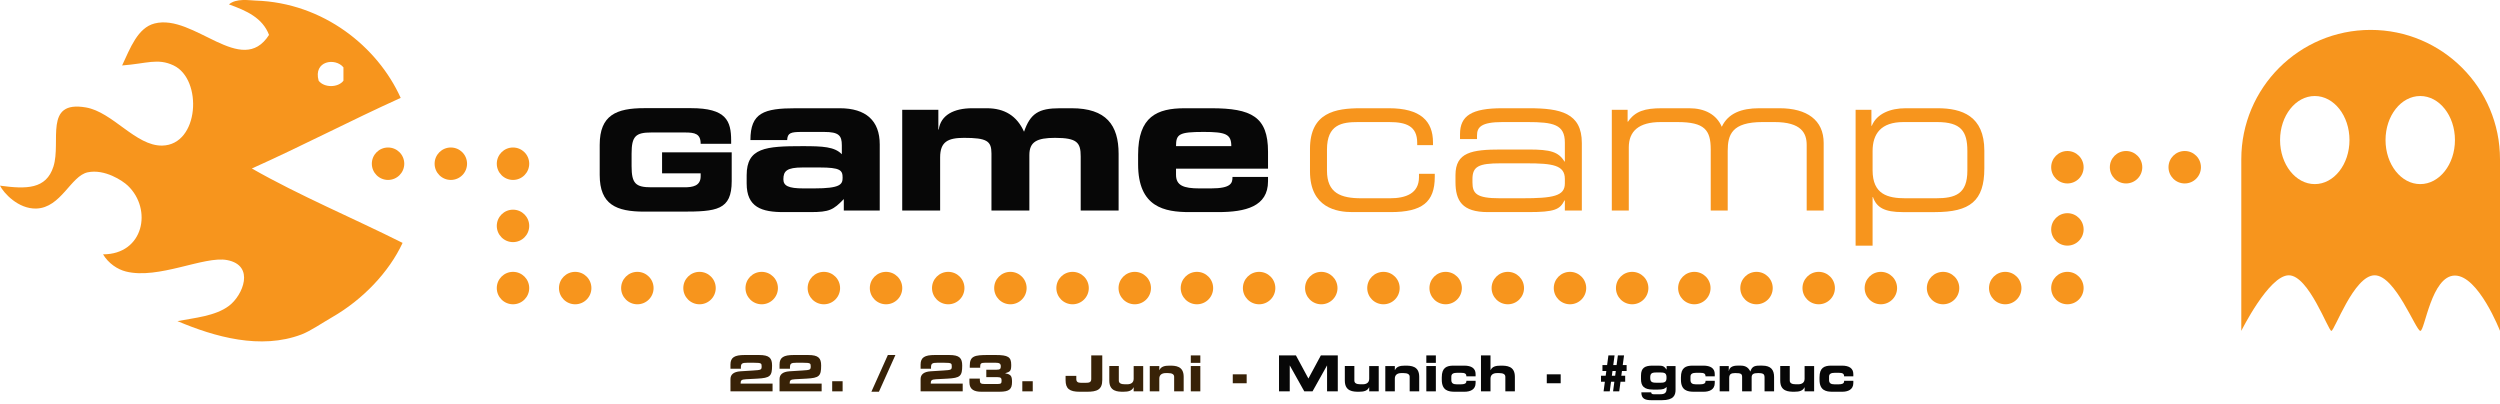 <?xml version="1.0" encoding="utf-8"?>
<!-- Generator: Adobe Illustrator 16.0.0, SVG Export Plug-In . SVG Version: 6.00 Build 0)  -->
<!DOCTYPE svg PUBLIC "-//W3C//DTD SVG 1.1//EN" "http://www.w3.org/Graphics/SVG/1.1/DTD/svg11.dtd">
<svg version="1.1" xmlns="http://www.w3.org/2000/svg" xmlns:xlink="http://www.w3.org/1999/xlink" x="0px" y="0px"
	 width="603.988px" height="97.594px" viewBox="0 0 603.988 97.594" enable-background="new 0 0 603.988 97.594"
	 xml:space="preserve">
<g id="Ebene_1">
	<g>
		<rect x="142.894" y="16.331" fill="none" width="231.043" height="48.643"/>
		<path fill="#070707" d="M144.886,34.981c0-7.162,4.02-8.851,10.777-8.851h11.283c8.514,0,9.696,3.074,9.696,7.837v0.777h-7.365
			c0-2.433-1.385-2.737-3.784-2.737h-8.142c-3.784,0-4.763,0.912-4.763,5.102v3.041c0,4.189,0.979,5.101,4.763,5.101h8.007
			c1.959,0,3.918-0.304,3.918-2.669v-0.709h-9.324v-5.067h16.824v6.959c0,7.027-3.648,7.364-12.094,7.364h-9.02
			c-6.757,0-10.777-1.689-10.777-8.851V34.981z"/>
		<path fill="#070707" d="M180.391,42.321c0-6.63,4.579-7.012,13.451-7.012c5.008,0,7.775,0.143,9.54,1.956v-2.146
			c0-2.385-0.716-3.244-4.293-3.244h-5.39c-2.671,0-3.434,0.239-3.53,1.956h-8.872c0-6.583,3.244-7.68,10.971-7.68h10.637
			c6.296,0,9.635,3.005,9.635,8.729v15.979h-8.681v-2.767c-2.528,2.624-3.482,3.148-8.062,3.148h-6.249
			c-5.581,0.048-9.158-1.192-9.158-6.916V42.321z M196.704,45.517c6.296,0,6.868-0.954,6.868-2.576c0-1.812-0.524-2.48-5.581-2.48
			h-4.054c-3.864,0-4.675,0.859-4.675,2.862c0,1.574,1.24,2.194,4.818,2.194H196.704z"/>
		<path fill="#070707" d="M217.972,26.532h8.729v4.77h0.095c0.477-3.482,3.625-5.151,8.109-5.151h3.482
			c4.341,0,7.298,1.86,9.015,5.676c1.526-4.389,3.482-5.676,8.681-5.676h2.814c8.347,0,11.353,4.054,11.353,11.019v13.689h-9.158
			V37.79c0-3.339-0.859-4.484-6.201-4.484c-4.388,0-6.201,0.954-6.201,4.15v13.403h-9.158V37.074c0-3.005-1.097-3.768-6.63-3.768
			c-3.911,0-5.771,0.954-5.771,4.722v12.831h-9.158V26.532z"/>
		<path fill="#070707" d="M274.963,37.36c0-9.206,4.579-11.209,11.257-11.209h6.392c9.73,0,13.737,2.051,13.737,10.494v4.102
			h-22.228v1.479c0,2.576,1.812,3.291,5.628,3.291h2.814c4.96,0,5.199-1.335,5.199-2.767h8.586v1.049
			c0,6.105-5.438,7.441-12.068,7.441h-6.869c-6.058,0-12.449-1.145-12.449-11.543V37.36z M297.477,35.309
			c0-2.91-1.335-3.435-6.678-3.435c-5.962,0-6.678,0.525-6.678,3.435H297.477z"/>
	</g>
	<g>
		<rect x="313.721" y="16.331" fill="none" width="189.671" height="48.643"/>
		<path fill="#F7951D" d="M316.488,35.978c0-8.825,6.201-9.826,12.21-9.826h6.869c7.632,0,10.637,3.101,10.637,8.252v0.667h-3.815
			v-0.572c0-4.054-2.671-5.008-6.773-5.008h-7.536c-3.864,0-7.489,0.572-7.489,6.63v5.104c0,5.438,3.339,6.678,8.3,6.678h6.916
			c3.816,0,7.012-1.145,7.012-5.104v-0.811h3.816v0.715c0,6.153-3.053,8.539-10.686,8.539h-9.253
			c-3.673,0-10.208-1.002-10.208-9.826V35.978z"/>
		<path fill="#F7951D" d="M378.062,48.427h-0.096c-1.097,2.194-2.385,2.814-8.681,2.814h-9.826c-6.201,0-7.822-2.719-7.822-7.298
			v-1.622c0-5.533,3.911-6.201,11.065-6.201h6.583c5.342,0,7.25,0.572,8.681,2.91h0.096v-4.579c0-4.389-2.767-4.961-9.062-4.961
			h-6.011c-5.151,0-6.152,1.24-6.152,3.244v0.858h-4.103V32.4c0-4.436,2.814-6.249,10.16-6.249h6.486
			c7.632,0,12.784,1.145,12.784,8.395v16.313h-4.103V48.427z M378.062,43.228c0-3.339-2.957-3.768-9.254-3.768h-6.296
			c-5.295,0-6.773,0.763-6.773,3.816v0.763c0,2.719,0.954,3.863,6.583,3.863h5.438c7.44,0,10.303-0.524,10.303-3.577V43.228z"/>
		<path fill="#F7951D" d="M389.408,26.533h3.816v2.862h0.096c1.717-2.528,4.054-3.244,8.156-3.244h6.63
			c3.721,0,6.583,1.479,7.87,4.483c1.526-3.291,4.818-4.483,9.016-4.483h4.961c6.582,0,10.637,2.862,10.637,8.395v16.313h-4.103
			V35.023c0-2.814-1.24-5.533-7.774-5.533h-2.91c-7.394,0-8.395,3.053-8.395,6.964v14.405h-4.103V36.121
			c0-4.722-1.479-6.63-8.014-6.63h-4.102c-5.247,0-7.68,2.194-7.68,6.105v15.264h-4.103V26.533z"/>
		<path fill="#F7951D" d="M448.307,26.533h3.816v3.864h0.096c1.192-2.958,4.531-4.245,8.156-4.245h7.774
			c5.819,0,11.257,1.86,11.257,10.255V40.7c0,7.87-3.481,10.542-11.924,10.542h-7.823c-4.341,0-6.296-1.097-7.154-3.625h-0.096
			v11.733h-4.103V26.533z M475.305,36.454c0-4.722-1.526-6.964-7.298-6.964h-8.156c-5.391,0-7.441,2.814-7.441,7.012v4.627
			c0,5.819,3.625,6.773,7.966,6.773h7.298c4.77,0,7.632-1.049,7.632-6.678V36.454z"/>
	</g>
	<g>
		<rect x="120.507" y="85.861" fill="none" width="382.886" height="11.733"/>
		<path fill="#382207" d="M176.477,91.599c0-1.068,0.696-1.775,2.411-1.896l3.046-0.191c1.943-0.119,2.075-0.156,2.075-1.008
			c0-0.707-0.072-0.863-1.775-0.863h-1.763c-1.127,0-1.476,0.168-1.476,1.068v0.371h-2.519v-1.02c0-1.715,1.008-2.291,3.406-2.291
			h3.502c2.495,0,3.143,0.744,3.143,2.555c0,2.555-0.468,2.986-3.574,3.154l-2.747,0.145c-1.115,0.061-1.283,0.275-1.283,1.055
			h7.724v1.871h-10.17V91.599z"/>
		<path fill="#382207" d="M188.333,91.599c0-1.068,0.696-1.775,2.411-1.896l3.046-0.191c1.943-0.119,2.075-0.156,2.075-1.008
			c0-0.707-0.072-0.863-1.775-0.863h-1.763c-1.127,0-1.475,0.168-1.475,1.068v0.371h-2.519v-1.02c0-1.715,1.008-2.291,3.406-2.291
			h3.502c2.495,0,3.143,0.744,3.143,2.555c0,2.555-0.468,2.986-3.574,3.154l-2.747,0.145c-1.115,0.061-1.283,0.275-1.283,1.055
			h7.724v1.871h-10.17V91.599z"/>
		<path fill="#382207" d="M201.053,92.103h2.519v2.445h-2.519V92.103z"/>
		<path fill="#382207" d="M214.503,85.769h1.823l-3.982,8.875h-1.823L214.503,85.769z"/>
		<path fill="#382207" d="M222.412,91.599c0-1.068,0.696-1.775,2.411-1.896l3.046-0.191c1.943-0.119,2.075-0.156,2.075-1.008
			c0-0.707-0.072-0.863-1.775-0.863h-1.763c-1.127,0-1.475,0.168-1.475,1.068v0.371h-2.519v-1.02c0-1.715,1.008-2.291,3.406-2.291
			h3.502c2.495,0,3.143,0.744,3.143,2.555c0,2.555-0.468,2.986-3.574,3.154l-2.747,0.145c-1.115,0.061-1.283,0.275-1.283,1.055
			h7.724v1.871h-10.17V91.599z"/>
		<path fill="#382207" d="M234.208,91.466h2.519v0.385c0,0.73,0.228,0.922,1.151,0.922h3.178c0.828,0,0.923-0.227,0.923-0.814
			c0-0.576-0.144-0.84-0.959-0.84h-2.734V89.32h2.482c0.864,0,1.02-0.217,1.02-0.84c0-0.672-0.42-0.84-1.211-0.84h-2.639
			c-0.863,0-1.127,0.18-1.127,0.828v0.371h-2.519v-0.479c0-2.34,1.139-2.592,4.401-2.592h1.787c3.094,0,3.826,0.48,3.826,2.398
			c0,1.465-0.252,1.645-1.439,2.004v0.035c1.403,0.24,1.631,0.684,1.631,2.064c0,1.715-0.6,2.373-3.01,2.373h-4.426
			c-1.547,0-2.854-0.443-2.854-2.254V91.466z"/>
		<path fill="#382207" d="M246.988,92.103h2.519v2.445h-2.519V92.103z"/>
		<path fill="#382207" d="M257.44,90.806h2.591v0.768c0,0.648,0.335,0.912,1.163,0.912h1.056c0.875,0,1.391-0.107,1.391-0.912
			v-5.709h2.663v5.926c0,2.387-1.308,2.854-3.718,2.854h-1.739c-2.495,0-3.406-0.768-3.406-2.793V90.806z"/>
		<path fill="#382207" d="M276.191,94.548h-2.303v-0.982h-0.024c-0.408,0.852-1.211,1.078-2.447,1.078
			c-1.427,0-3.418-0.059-3.418-2.697v-3.514h2.303v3.514c0,0.6,0.48,0.898,1.487,0.898h0.528c0.983,0,1.571-0.455,1.571-1.33v-3.082
			h2.303V94.548z"/>
		<path fill="#382207" d="M277.779,88.433h2.303v0.982h0.024c0.408-0.852,1.211-1.08,2.447-1.08c1.427,0,3.418,0.061,3.418,2.699
			v3.514h-2.303v-3.514c0-0.6-0.479-0.9-1.487-0.9h-0.528c-0.983,0-1.571,0.457-1.571,1.332v3.082h-2.303V88.433z"/>
		<path fill="#382207" d="M289.994,87.666h-2.303v-1.801h2.303V87.666z M289.994,94.548h-2.303v-6.115h2.303V94.548z"/>
		<path fill="#382207" d="M297.831,90.435h3.358v2.158h-3.358V90.435z"/>
		<path fill="#070707" d="M309.002,85.865h4.09l3.011,5.59l3.01-5.59h4.089v8.684h-2.59v-6.236h-0.023l-3.49,6.236h-1.991
			l-3.49-6.236h-0.023v6.236h-2.591V85.865z"/>
		<path fill="#070707" d="M333.095,94.548h-2.303v-0.982h-0.025c-0.406,0.852-1.211,1.078-2.445,1.078
			c-1.428,0-3.418-0.059-3.418-2.697v-3.514h2.303v3.514c0,0.6,0.479,0.898,1.486,0.898h0.527c0.984,0,1.572-0.455,1.572-1.33
			v-3.082h2.303V94.548z"/>
		<path fill="#070707" d="M334.683,88.433h2.303v0.982h0.023c0.408-0.852,1.213-1.08,2.447-1.08c1.428,0,3.418,0.061,3.418,2.699
			v3.514h-2.303v-3.514c0-0.6-0.48-0.9-1.486-0.9h-0.529c-0.982,0-1.57,0.457-1.57,1.332v3.082h-2.303V88.433z"/>
		<path fill="#070707" d="M346.897,87.666h-2.303v-1.801h2.303V87.666z M346.897,94.548h-2.303v-6.115h2.303V94.548z"/>
		<path fill="#070707" d="M348.327,91.154c0-2.314,1.152-2.818,2.83-2.818h2.592c1.703,0,2.746,0.625,2.746,2.027v0.553h-2.23
			c0-0.625-0.324-0.852-1.332-0.852h-0.887c-0.959,0-1.416,0.264-1.416,0.936v0.814c0,0.791,0.504,1.031,1.225,1.031h1.174
			c0.648,0,1.236-0.143,1.236-0.707v-0.145h2.23v0.541c0,1.643-1.367,2.109-2.688,2.109h-2.35c-1.523,0-3.131-0.287-3.131-2.902
			V91.154z"/>
		<path fill="#070707" d="M357.796,85.865h2.303v3.551h0.023c0.408-0.852,1.211-1.08,2.447-1.08c1.426,0,3.418,0.061,3.418,2.699
			v3.514h-2.303v-3.514c0-0.6-0.48-0.9-1.488-0.9h-0.527c-0.984,0-1.57,0.457-1.57,1.332v3.082h-2.303V85.865z"/>
		<path fill="#070707" d="M373.694,90.435h3.359v2.158h-3.359V90.435z"/>
		<path fill="#070707" d="M386.798,90.783h1.127l0.156-1.15h-0.936v-1.439h1.127l0.312-2.328h1.486l-0.311,2.328h0.803l0.312-2.328
			h1.486l-0.311,2.328h0.936v1.439h-1.129l-0.156,1.15h0.936v1.439h-1.127l-0.311,2.326h-1.488l0.312-2.326h-0.805l-0.311,2.326
			h-1.488l0.312-2.326h-0.936V90.783z M389.413,90.783h0.803l0.156-1.15h-0.805L389.413,90.783z"/>
		<path fill="#070707" d="M396.458,90.736c0-1.896,0.973-2.4,2.807-2.4h1.344c1.164,0,1.439,0.145,2.014,0.936h0.025v-0.838h2.158
			v5.732c0,1.271-0.408,2.518-3.299,2.518h-2.541c-1.549,0-2.424-0.371-2.424-1.906h2.375c0,0.287,0.191,0.467,0.564,0.467h1.666
			c1.008,0,1.5-0.322,1.5-1.354v-0.408c-0.457,0.455-0.84,0.635-2.062,0.635h-1.213c-2.23,0-2.914-0.887-2.914-2.543V90.736z
			 M401.22,92.462c1.139,0,1.402-0.301,1.402-1.225c0-0.936-0.264-1.246-1.402-1.246h-1.127c-1.141,0-1.404,0.311-1.404,1.246
			c0,0.924,0.264,1.225,1.404,1.225H401.22z"/>
		<path fill="#070707" d="M406.106,91.154c0-2.314,1.152-2.818,2.83-2.818h2.592c1.703,0,2.746,0.625,2.746,2.027v0.553h-2.23
			c0-0.625-0.324-0.852-1.332-0.852h-0.887c-0.959,0-1.416,0.264-1.416,0.936v0.814c0,0.791,0.504,1.031,1.225,1.031h1.174
			c0.648,0,1.236-0.143,1.236-0.707v-0.145h2.23v0.541c0,1.643-1.367,2.109-2.688,2.109h-2.35c-1.523,0-3.131-0.287-3.131-2.902
			V91.154z"/>
		<path fill="#070707" d="M415.466,88.433h2.195v1.199h0.023c0.121-0.877,0.912-1.297,2.039-1.297h0.875
			c1.092,0,1.836,0.469,2.268,1.428c0.385-1.104,0.875-1.428,2.184-1.428h0.707c2.1,0,2.854,1.02,2.854,2.771v3.441h-2.303v-3.285
			c0-0.84-0.215-1.129-1.559-1.129c-1.104,0-1.559,0.24-1.559,1.045v3.369h-2.303v-3.465c0-0.756-0.275-0.949-1.668-0.949
			c-0.982,0-1.451,0.24-1.451,1.188v3.227h-2.303V88.433z"/>
		<path fill="#070707" d="M438.286,94.548h-2.303v-0.982h-0.025c-0.406,0.852-1.211,1.078-2.445,1.078
			c-1.428,0-3.418-0.059-3.418-2.697v-3.514h2.303v3.514c0,0.6,0.479,0.898,1.486,0.898h0.527c0.984,0,1.572-0.455,1.572-1.33
			v-3.082h2.303V94.548z"/>
		<path fill="#070707" d="M439.587,91.154c0-2.314,1.15-2.818,2.83-2.818h2.59c1.703,0,2.746,0.625,2.746,2.027v0.553h-2.23
			c0-0.625-0.324-0.852-1.33-0.852h-0.889c-0.959,0-1.414,0.264-1.414,0.936v0.814c0,0.791,0.504,1.031,1.223,1.031h1.176
			c0.646,0,1.234-0.143,1.234-0.707v-0.145h2.23v0.541c0,1.643-1.367,2.109-2.686,2.109h-2.352c-1.521,0-3.129-0.287-3.129-2.902
			V91.154z"/>
	</g>
</g>
<g id="Dots">
	<g id="Shape_3_copy_4_8_">
		<g>
			<circle fill="#F7951D" cx="123.939" cy="54.575" r="3.918"/>
		</g>
	</g>
	<g id="Shape_3_copy_4_9_">
		<g>
			<circle fill="#F7951D" cx="123.939" cy="69.596" r="3.918"/>
		</g>
	</g>
	<g id="Shape_3_copy_4_16_">
		<g>
			<circle fill="#F7951D" cx="349.262" cy="69.596" r="3.918"/>
		</g>
	</g>
	<g id="Shape_3_copy_5_14_">
		<g>
			<circle fill="#F7951D" cx="364.281" cy="69.596" r="3.918"/>
		</g>
	</g>
	<g id="Shape_3_copy_4_15_">
		<g>
			<circle fill="#F7951D" cx="379.302" cy="69.596" r="3.918"/>
		</g>
	</g>
	<g id="Shape_3_copy_5_13_">
		<g>
			<circle fill="#F7951D" cx="394.324" cy="69.596" r="3.918"/>
		</g>
	</g>
	<g id="Shape_3_copy_4_14_">
		<g>
			<circle fill="#F7951D" cx="409.344" cy="69.596" r="3.918"/>
		</g>
	</g>
	<g id="Shape_3_copy_5_12_">
		<g>
			<circle fill="#F7951D" cx="424.365" cy="69.596" r="3.918"/>
		</g>
	</g>
	<g id="Shape_3_copy_4_13_">
		<g>
			<circle fill="#F7951D" cx="439.389" cy="69.596" r="3.918"/>
		</g>
	</g>
	<g id="Shape_3_copy_5_11_">
		<g>
			<circle fill="#F7951D" cx="454.409" cy="69.596" r="3.918"/>
		</g>
	</g>
	<g id="Shape_3_copy_4_12_">
		<g>
			<circle fill="#F7951D" cx="499.473" cy="69.594" r="3.919"/>
		</g>
	</g>
	<g id="Shape_3_copy_5_10_">
		<g>
			<circle fill="#F7951D" cx="499.474" cy="40.402" r="3.919"/>
		</g>
	</g>
	<g id="Shape_3_copy_4_11_">
		<g>
			<circle fill="#F7951D" cx="499.474" cy="55.423" r="3.919"/>
		</g>
	</g>
	<g id="Shape_3_copy_5_8_">
		<g>
			<circle fill="#F7951D" cx="108.919" cy="39.553" r="3.919"/>
		</g>
	</g>
	<g id="Shape_3_copy_5_16_">
		<g>
			<circle fill="#F7951D" cx="469.434" cy="69.596" r="3.918"/>
		</g>
	</g>
	<g id="Shape_3_copy_4_17_">
		<g>
			<path fill="#F7951D" d="M484.454,65.677c2.163,0,3.917,1.754,3.917,3.92c0,2.163-1.754,3.917-3.917,3.917
				c-2.167,0-3.92-1.754-3.92-3.917C480.534,67.431,482.287,65.677,484.454,65.677z"/>
		</g>
	</g>
	<g id="Shape_3_copy_5_9_">
		<g>
			<circle fill="#F7951D" cx="513.646" cy="40.402" r="3.919"/>
		</g>
	</g>
	<g id="Shape_3_copy_5_15_">
		<g>
			<circle fill="#F7951D" cx="527.819" cy="40.402" r="3.919"/>
		</g>
	</g>
	<g id="Shape_3_copy_4">
		<g>
			<circle fill="#F7951D" cx="93.751" cy="39.553" r="3.918"/>
		</g>
	</g>
	<g id="Shape_3_copy_5">
		<g>
			<circle fill="#F7951D" cx="123.94" cy="39.553" r="3.918"/>
		</g>
	</g>
	<g id="Shape_3_copy_4_1_">
		<g>
			<circle fill="#F7951D" cx="138.961" cy="69.597" r="3.919"/>
		</g>
	</g>
	<g id="Shape_3_copy_5_1_">
		<g>
			<circle fill="#F7951D" cx="153.982" cy="69.597" r="3.919"/>
		</g>
	</g>
	<g id="Shape_3_copy_4_3_">
		<g>
			<circle fill="#F7951D" cx="169.001" cy="69.597" r="3.919"/>
		</g>
	</g>
	<g id="Shape_3_copy_5_3_">
		<g>
			<circle fill="#F7951D" cx="184.024" cy="69.597" r="3.919"/>
		</g>
	</g>
	<g id="Shape_3_copy_4_2_">
		<g>
			<circle fill="#F7951D" cx="199.043" cy="69.597" r="3.919"/>
		</g>
	</g>
	<g id="Shape_3_copy_5_2_">
		<g>
			<circle fill="#F7951D" cx="214.063" cy="69.597" r="3.919"/>
		</g>
	</g>
	<g id="Shape_3_copy_4_7_">
		<g>
			<circle fill="#F7951D" cx="229.088" cy="69.597" r="3.919"/>
		</g>
	</g>
	<g id="Shape_3_copy_5_7_">
		<g>
			<circle fill="#F7951D" cx="244.109" cy="69.597" r="3.919"/>
		</g>
	</g>
	<g id="Shape_3_copy_4_6_">
		<g>
			<circle fill="#F7951D" cx="259.129" cy="69.597" r="3.919"/>
		</g>
	</g>
	<g id="Shape_3_copy_5_6_">
		<g>
			<circle fill="#F7951D" cx="274.152" cy="69.597" r="3.919"/>
		</g>
	</g>
	<g id="Shape_3_copy_4_5_">
		<g>
			<circle fill="#F7951D" cx="289.173" cy="69.597" r="3.919"/>
		</g>
	</g>
	<g id="Shape_3_copy_5_5_">
		<g>
			<circle fill="#F7951D" cx="304.196" cy="69.597" r="3.919"/>
		</g>
	</g>
	<g id="Shape_3_copy_4_4_">
		<g>
			<path fill="#F7951D" d="M319.216,65.678c2.164,0,3.917,1.755,3.917,3.919s-1.754,3.919-3.917,3.919
				c-2.167,0-3.92-1.755-3.92-3.919S317.05,65.678,319.216,65.678z"/>
		</g>
	</g>
	<g id="Shape_3_copy_5_4_">
		<g>
			<circle fill="#F7951D" cx="334.236" cy="69.597" r="3.919"/>
		</g>
	</g>
</g>
<g id="Characters">
	<g id="PAC_MAN">
		<g>
			<path fill="#F7951D" d="M60.848,40.706c12.203-5.467,23.787-11.553,35.956-17.056C91.244,11.301,78.119,0.673,61.77,0.141
				c-1.546-0.051-4.686-0.609-6.454,0.922c4.19,1.496,8.124,3.248,9.681,7.375c-6.649,10.378-18.125-5.205-27.659-2.766
				c-4.078,1.044-5.87,5.96-7.836,10.141c5.943-0.44,8.588-1.833,12.446,0c7.069,3.361,6.213,19.199-2.766,19.361
				c-6.382,0.115-11.938-8.102-18.438-9.219c-10.256-1.764-5.899,8.222-7.836,14.29c-1.75,5.48-6.517,5.483-12.908,4.609
				c0.878,1.774,4.404,5.655,8.758,5.531c6.002-0.171,8.346-7.91,12.446-8.758c4.114-0.85,8.438,2.042,9.68,3.227
				c5.993,5.717,3.841,16.598-5.993,16.595c1.323,2.192,3.479,3.632,5.532,4.148c7.86,1.981,18.903-3.816,24.432-2.766
				c6.855,1.305,3.808,8.555,0.46,11.063c-3.324,2.493-8.348,2.892-12.446,3.688c9.032,3.82,20.1,6.961,29.963,3.228
				c2.142-0.813,4.946-2.753,7.375-4.15c7.469-4.292,13.764-10.905,17.056-17.978C85.19,52.626,72.394,47.291,60.848,40.706z
				 M82.975,16.274c0,1.075,0,2.151,0,3.227c-1.302,1.726-4.69,1.726-5.992,0C75.634,14.668,81.03,13.866,82.975,16.274z"/>
		</g>
	</g>
	<g id="GHOST">
		<g>
			<path fill="#F7951D" d="M572.737,7.224c-17.26,0-31.251,13.992-31.251,31.251c0,8.402,0,41.463,0,41.463
				s6.663-13.427,11.476-13.427s9.538,13.427,10.288,13.427s5.452-13.427,10.452-13.427s9.975,13.427,11.048,13.427
				s2.67-13.364,8.354-13.364s10.885,13.364,10.885,13.364s0-33.062,0-41.463C603.988,21.216,589.996,7.224,572.737,7.224z
				 M559.24,44.478c-4.631,0-8.387-4.764-8.387-10.641c0-5.877,3.756-10.641,8.387-10.641c4.632,0,8.384,4.764,8.384,10.641
				C567.624,39.713,563.872,44.478,559.24,44.478z M584.719,44.478c-4.632,0-8.386-4.764-8.386-10.641
				c0-5.877,3.754-10.641,8.386-10.641c4.631,0,8.385,4.764,8.385,10.641C593.104,39.713,589.35,44.478,584.719,44.478z"/>
		</g>
	</g>
	<g>
	</g>
	<g>
	</g>
	<g>
	</g>
	<g>
	</g>
	<g>
	</g>
	<g>
	</g>
	<g>
	</g>
</g>
</svg>
